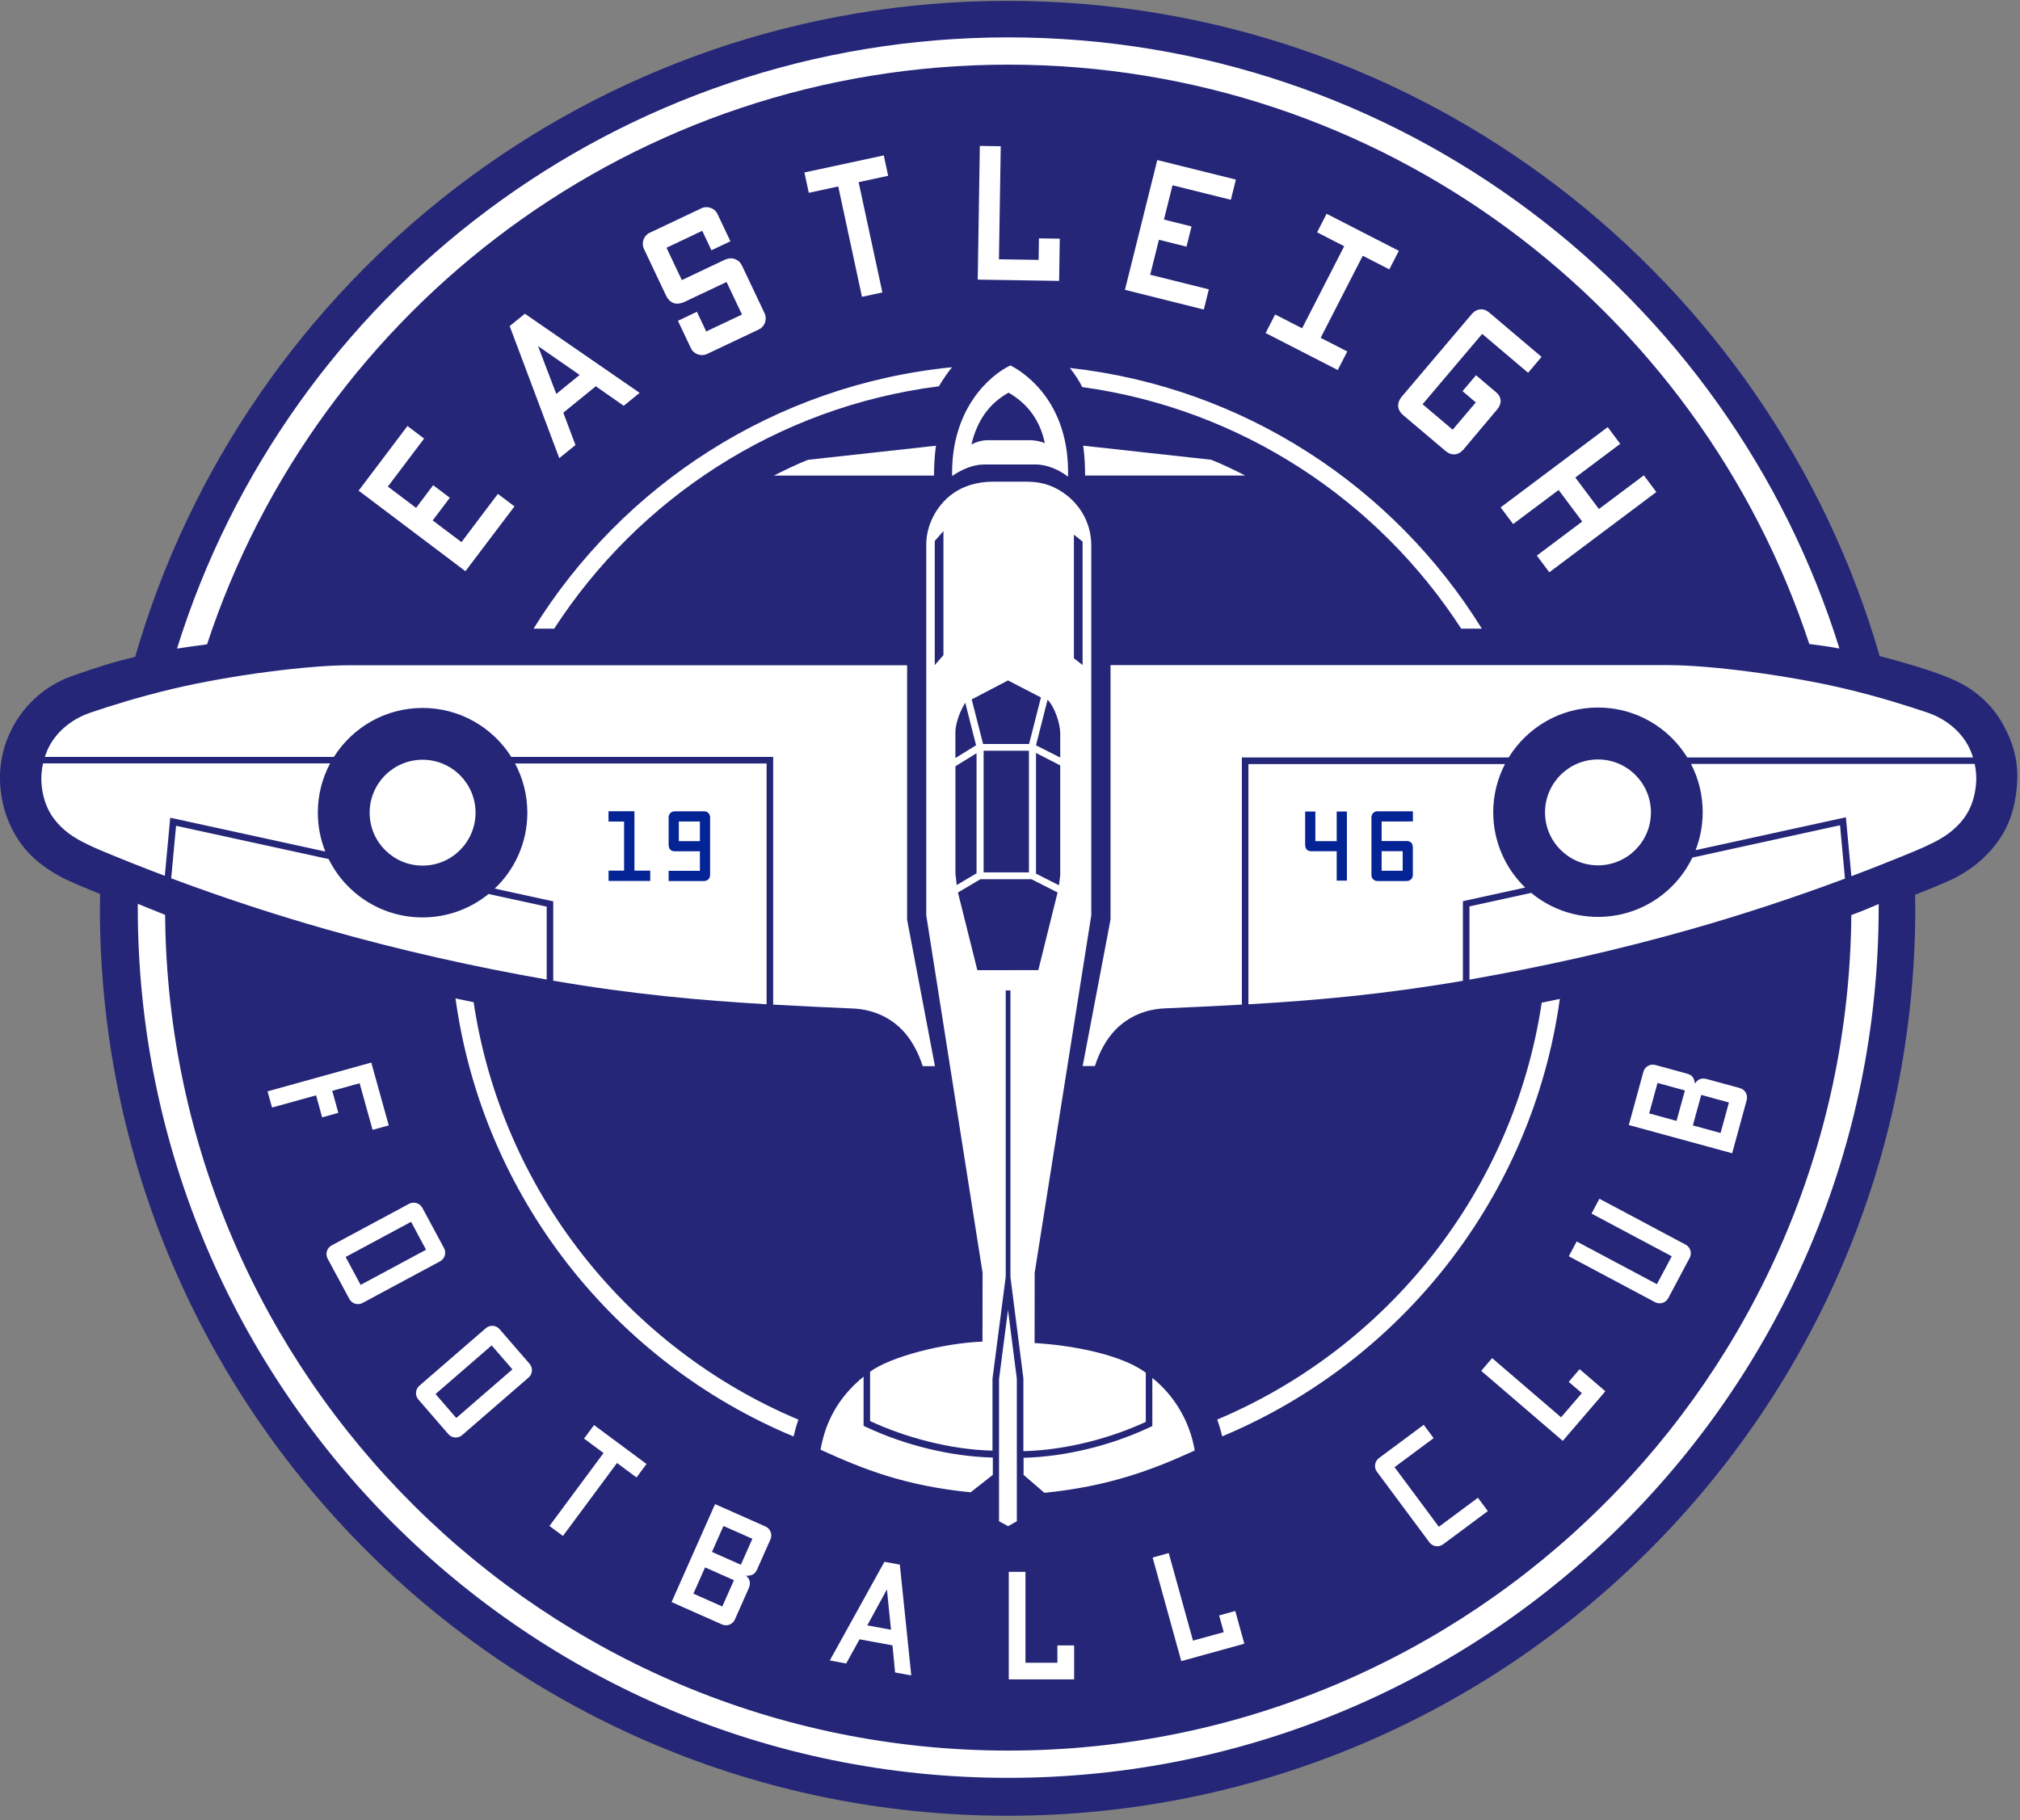 <?xml version="1.0" encoding="UTF-8"?>
<svg id="Layer_2" data-name="Layer 2" xmlns="http://www.w3.org/2000/svg" xmlns:xlink="http://www.w3.org/1999/xlink" viewBox="0 0 425.76 383.76">
  <rect x="0" y="0" width="425.76" height="383.76" fill="#808080" stroke="none"/>
  <defs>
    <style>
      .cls-1 {
        clip-path: url(#clippath);
      }

      .cls-2 {
        fill: none;
      }

      .cls-2, .cls-3, .cls-4, .cls-5 {
        stroke-width: 0px;
      }

      .cls-3 {
        fill: #042394;
      }

      .cls-3, .cls-4, .cls-5 {
        fill-rule: evenodd;
      }

      .cls-4 {
        fill: #252678;
      }

      .cls-5 {
        fill: #fff;
      }
    </style>
    <clipPath id="clippath">
      <rect class="cls-2" width="425.76" height="383.76"/>
    </clipPath>
  </defs>
  <g id="Layer_1-2" data-name="Layer 1">
    <g>
      <g class="cls-1">
        <path class="cls-4" d="m212.37.18c87.19,0,160.77,58.36,183.81,138.13,6.43,1.71,13.13,3.68,16.94,5.66,4,2.08,7.16,5.18,9.21,9.01,1.7,3.17,3.11,6.91,2.83,11.91-.45,8.11-3.52,12.52-7.11,15.99-1.55,1.5-3.36,2.74-5.24,3.81-1.75,1-6.24,2.78-9.16,3.95.01.95.04,1.9.04,2.85,0,105.64-85.67,191.31-191.31,191.31S21.06,297.13,21.06,191.49c0-1.01.02-2.01.04-3.02-2.49-1.02-6.61-2.65-8.61-3.78-3.33-1.89-5.97-3.97-7.99-6.72C1.55,173.93.12,169.21,0,164.51c-.12-4.79,1.32-9.54,4.1-13.53,2.62-3.74,6.42-6.91,11.65-8.66,4.48-1.56,8.36-2.83,12.74-3.84C51.5,58.62,125.12.18,212.37.18h0Z"/>
      </g>
      <path class="cls-5" d="m212.51,7.88c82.28,0,151.94,54.2,175.19,128.84-2.15-.41-4.23-.68-6.35-.95-23.34-70.92-90.12-122.14-168.84-122.14S66.96,64.88,43.64,135.84c-2.12.29-4.33.58-6.33.89C60.57,62.08,130.22,7.88,212.51,7.88h0Zm183.46,182.71c0,.25,0,.5,0,.76,0,101.3-82.16,183.46-183.47,183.46S29.04,292.65,29.04,191.35c0-.27.01-.54.01-.8l5.75,2.32c.82,97.43,80.08,176.19,177.71,176.19s176.86-78.74,177.7-176.15c2.11-.77,4.02-1.55,5.76-2.32h0Z"/>
      <path class="cls-5" d="m225.5,77.57c36.69,4.07,68.28,25.05,86.83,54.96h-4.35c-17.59-27.14-46.41-46.31-79.88-50.93-.61-1.26-1.49-2.61-2.6-4.03h0Zm103.27,133.02c-5.78,41.75-33.51,76.5-71.16,92.22-.29-1.2-.64-2.39-1.05-3.54,35.9-15.13,62.42-48.14,68.39-87.88,1.28-.26,2.55-.53,3.82-.8h0Zm-161.51,92.25c-37.72-15.71-65.5-50.53-71.25-92.35,1.27.27,2.55.54,3.82.8,5.95,39.8,32.5,72.86,68.45,88-.4,1.15-.74,2.34-1.02,3.55h0Zm30.62-221.4c-33.98,4.32-63.28,23.64-81.07,51.09h-4.35c18.77-30.29,50.93-51.41,88.2-55.11-1.03,1.27-1.94,2.62-2.77,4.02h0Z"/>
      <path class="cls-5" d="m191.18,140.25h-117.53c-8.8,0-25.17,2.11-37.24,4.97-7.05,1.67-13.14,3.6-17.32,5.01-4.57,1.55-7.37,4.52-8.73,7.15-.36.69-.66,1.43-.91,2.19h60.93c3.91-6.2,10.82-10.32,18.69-10.32s14.78,4.12,18.69,10.32h55.2v52.22c5.52.31,11.25.59,16.73.82,4.1.17,7.59,1.69,10.24,4.29,2.06,2.03,3.61,4.88,4.55,7.87h2.58s-5.87-30.88-5.87-30.88v-53.64Zm145.63,19.86c6.16,0,11.16,5,11.16,11.16s-5,11.16-11.16,11.16-11.16-5-11.16-11.16,5-11.16,11.16-11.16h0Zm-247.74.06c6.16,0,11.16,5,11.16,11.16s-5,11.16-11.16,11.16-11.16-5-11.16-11.16,5-11.16,11.16-11.16h0Zm92.94,130.06c-5.31,4.32-8.05,9.55-9.06,15.4,9.03,4.14,17.84,7.62,31.63,8.98l4.68-3.68v-3.65h-.1c-8.85-.23-18.33-2.59-26.34-6.31l-.8-.37v-10.37Zm60.87.27c4.7,3.76,7.93,9.26,8.93,15.3-9.03,4.14-18.21,7.57-31.68,8.92l-4.39-3.79v-3.6h0c8.86-.22,18.33-2.59,26.34-6.31l.8-.37v-10.15Zm-32.31,30.21l1.92,1.04,1.83-1.04v-30.02l-1.86-14.54-1.89,14.6v29.95Zm2.39-111.9h-.98v60.34l-2.79,21.52v15.16c-9.11-.23-18.51-2.86-25.8-6.24v-10.41c4.32-3.17,15.4-6.02,23.69-6.34l.02-14.5-11.87-75.36v-78.2c0-3.95,2.03-8.1,5.5-10.66,2.23-1.64,5.24-2.57,8.51-2.57h7.27c3.34,0,6.01,1.03,8.36,2.89,3.04,2.39,5.14,6.12,5.14,10.57v77.97l-11.93,75.36-.02,14.8c9.77.6,19.03,2.93,23.44,6.26v10.36c-7.29,3.39-16.69,5.95-25.8,6.18v-15.34l-2.73-21.39v-60.41Zm-12.28-108.45c2.03-1.41,4.47-2.43,6.64-2.43h11.07c2.31,0,4.94,1.16,6.72,2.57.39-15.14-8.57-21.64-12.14-23.46-4.29,2.03-12.56,9.12-12.29,23.32h0Zm4.07-6.67c1.12-.56,2.19-.88,3.4-.88h9.12c.86,0,2.2.27,2.95.62-1.03-4.88-3.61-8.3-7.64-10.65-3.84,2.14-6.54,5.55-7.83,10.91h0Zm-41.61,6.57h33.73c0-2.09.11-4.2.4-6.29l-26.91,2.96c-2.38.9-5.4,2.4-7.21,3.32h0Zm99.29-.01h-33.72c0-2.09-.12-4.2-.4-6.29l26.92,2.96c2.38.9,5.4,2.4,7.21,3.32h0Zm-61.06,54.09c0-1.89,1.1-4.69,2.08-6.19l2.28,8.97-4.36,2.69v-5.47Zm3.44-6.89l7.65-4,6.94,3.59-2.5,9.81h-9.69l-2.4-9.39Zm16,.07c1.49,1.54,2.66,4.99,2.66,7.19v5l-5.11-2.59,2.44-9.6Zm2.66,13.84v23.14l-.27,2.13-4.84-2.45v-25.44l5.11,2.62Zm-.56,26.79l-4.06,16.37-12.85.02-4.09-16.38,4.73-2.8h10.77l5.5,2.79Zm-21.26-1.56l-.27-2.41v-22.64l4.45-2.74v25.31l-4.17,2.47Zm15.22-28.32h-9.55v25.65h9.55v-25.65Zm9.48-45.55l1.83,1.45v26.04l-1.83-1.44v-26.04Zm-27.5-.77l-1.83,2.1v26.16l1.83-2.1v-26.16Zm35.23,28.27h117.53c8.8,0,25.18,2.11,37.25,4.97,7.05,1.67,13.14,3.6,17.32,5.01,4.57,1.55,7.37,4.52,8.73,7.15.38.74.7,1.52.95,2.34h-60.23c-3.89-6.32-10.86-10.53-18.82-10.53s-14.93,4.21-18.82,10.53h-56.24v52.1c-5.35.3-10.89.57-16.18.79-4.1.17-7.59,1.69-10.24,4.29-2.06,2.03-3.61,4.88-4.55,7.87h-2.58s5.87-30.88,5.87-30.88v-53.64Zm182.14,20.85c.31,1.49.41,3.02.25,4.48-.43,4-1.91,6.63-4.12,8.76-1.07,1.04-2.22,1.88-3.6,2.66-2.02,1.15-4.54,2.2-6.05,2.82-4.14,1.71-8.3,3.36-12.48,4.93l-1.16-12.42-31.68,6.93c.97-2.49,1.5-5.19,1.5-8.02,0-3.67-.89-7.12-2.47-10.16h59.8Zm-94.74,26.04l-13.14,2.88v16.78c-16.81,2.88-31.04,4.14-45.14,4.95h-.07s0-50.64,0-50.64h54.08c-1.58,3.04-2.48,6.5-2.48,10.16,0,6.23,2.59,11.86,6.74,15.88h0Zm67.4-1.88c-10.92,4.08-21.87,7.66-32.5,10.68-15.85,4.5-31.5,7.96-46.66,10.61v-15.43l13.02-2.85c3.82,3.16,8.72,5.06,14.07,5.06,8.76,0,16.33-5.1,19.89-12.5l31.13-6.82,1.04,11.24ZM9.07,160.95c-.34,1.53-.45,3.12-.29,4.63.43,4,1.92,6.63,4.12,8.76,1.07,1.04,2.22,1.88,3.6,2.66,2.01,1.15,4.55,2.2,6.05,2.82,4.05,1.68,8.12,3.29,12.19,4.82l1.14-12.25,32.69,7.13c-1.02-2.54-1.58-5.31-1.58-8.21,0-3.75.94-7.28,2.59-10.37H9.07Zm95.2,26.38l12.34,2.69v16.73c16.76,2.88,30.94,4.15,44.97,4.97v-50.76h-53.02c1.65,3.09,2.59,6.62,2.59,10.37,0,6.3-2.64,11.98-6.87,16h0Zm-68.18-2.16c11.02,4.12,22.07,7.73,32.79,10.78,15.75,4.47,31.28,7.92,46.35,10.56v-15.37l-12.25-2.67c-3.8,3.09-8.64,4.94-13.92,4.94-8.68,0-16.19-5.01-19.79-12.3l-32.16-7.02-1.03,11.08Z"/>
      <path class="cls-5" d="m206.54,30.76l4.39.07-.38,23.83,8.36.13.07-4.54,4.39.07-.14,8.9-17.15-.27.44-28.2Z"/>
      <path class="cls-5" d="m243.92,33.74l16.57,4.12-1.06,4.26-12.3-3.06-1.8,7.23,5.81,1.45-1.06,4.26-5.81-1.45-1.84,7.37,12.36,3.08-1.06,4.26-16.62-4.16,6.81-27.36Z"/>
      <path class="cls-5" d="m75.59,103.44l10.29-13.63,3.51,2.65-7.64,10.12,5.95,4.49,3.6-4.78,3.51,2.65-3.61,4.78,6.07,4.57,7.67-10.17,3.5,2.64-10.34,13.66-22.51-16.98Z"/>
      <path class="cls-5" d="m287.23,53.92l-8.87,17.3,5.61,2.88-2.01,3.91-15.2-7.8,2-3.91,5.69,2.91,8.87-17.3-5.71-2.93,2-3.91,15.23,7.81-2.01,3.91-5.61-2.88Z"/>
      <path class="cls-5" d="m180.97,38.38l5.01,23.27-4.3.93-5-23.27-6.21,1.34-.92-4.29,16.73-3.6.92,4.3-6.22,1.34Z"/>
      <path class="cls-5" d="m338.86,90.05l2.64,3.52-9.47,7.1,4.98,6.64,9.47-7.1,2.63,3.52-22.56,16.92-2.63-3.52,9.57-7.18-4.98-6.65-9.58,7.18-2.64-3.51,22.56-16.92Z"/>
      <path class="cls-5" d="m313.74,65.77l11.18,9.47-2.84,3.35-9.68-8.2-12.56,14.83,6.34,5.37,4.88-5.75-2.8-2.38,2.84-3.35,4.31,3.65c.96.82,1.32,2.16.14,3.57l-7.03,8.36c-1.12,1.34-2.59,1.45-3.85.38l-8.91-7.54c-1.3-1.1-1.45-2.57-.23-4l14.66-17.3c1.11-1.3,2.61-1.25,3.55-.45h0Z"/>
      <path class="cls-5" d="m107.43,68.74l3.2-2.6,24.19,16.68-3.36,2.73-5.88-4.12-6.85,5.57,2.56,6.82-3.41,2.77-10.45-27.84Zm14.75,10.31l-8.78-6.09,3.85,10.09,4.93-4.01Z"/>
      <path class="cls-5" d="m136.93,49.08l10.89-5.16c1.28-.61,2.82-.05,3.42,1.22l2.71,5.73-4,1.89-1.94-4.1-7.53,3.57,3.23,6.82,8.93-4.23c.85-.4,1.65-.47,2.35-.17.61.26,1.05.61,1.46,1.47l4.7,9.92c.6,1.28.05,2.82-1.22,3.42l-10.89,5.16c-1.27.6-2.82.05-3.42-1.22l-2.73-5.77,4-1.9,1.96,4.15,7.54-3.57-3.25-6.86-8.84,4.18c-1.06.5-2.87.9-3.96-1.41l-4.61-9.74c-.61-1.28-.05-2.82,1.22-3.42h0Z"/>
      <path class="cls-5" d="m312.2,289l2.3-2.68,14.53,12.48,4.38-5.1-2.77-2.37,2.3-2.68,5.43,4.66-8.98,10.46-17.2-14.77Z"/>
      <path class="cls-5" d="m242.94,328.36l3.4-.94,5.11,18.46,6.48-1.79-.97-3.52,3.4-.94,1.91,6.9-13.29,3.67-6.04-21.84Z"/>
      <path class="cls-5" d="m212.61,331.38h3.53v19.16h6.73v-3.65h3.53v7.16s-13.78,0-13.78,0v-22.67Z"/>
      <path class="cls-5" d="m130.05,308.43l-11.4,15.38-2.84-2.1,11.4-15.38-4.11-3.05,2.11-2.84,11.06,8.2-2.11,2.84-4.11-3.05Z"/>
      <path class="cls-5" d="m89.02,254.63l4.57,8.5c.54,1,.16,2.25-.84,2.79l-16.33,8.77c-1,.54-2.25.16-2.79-.84l-4.57-8.5c-.54-1-.16-2.25.84-2.79l16.32-8.77c1-.53,2.25-.16,2.79.84h0Zm-2.38,2.96l-13.79,7.41,3.16,5.88,13.79-7.41-3.16-5.89Z"/>
      <path class="cls-5" d="m105.3,280.22l6.32,7.3c.74.86.65,2.16-.21,2.9l-14.01,12.14c-.85.74-2.16.64-2.9-.21l-6.32-7.3c-.74-.86-.64-2.16.21-2.91l14.01-12.13c.86-.74,2.16-.65,2.9.21h0Zm-1.67,3.42l-11.83,10.25,4.37,5.05,11.83-10.25-4.37-5.05Z"/>
      <path class="cls-5" d="m186.41,329.26l3.25.6,2.41,23.36-3.41-.63-.55-5.71-6.94-1.28-2.82,5.1-3.45-.64,11.51-20.8Zm1.39,14.32l-.86-8.5-4.14,7.58,5,.92Z"/>
      <path class="cls-5" d="m78.26,224.02l3.68,13.24-3.41.94-2.73-9.83-5.77,1.6,1.28,4.64-3.41.95-1.28-4.64-9.28,2.57-.95-3.41,21.86-6.07Z"/>
      <path class="cls-5" d="m150.71,317.1l10.64,4.72c1.03.46,1.5,1.68,1.04,2.71l-2.78,6.27c-.43.95-.97,1.43-2.36,1.4,1.21,1.02.79,2.12.5,2.79l-2.86,6.44c-.46,1.03-1.68,1.5-2.71,1.04l-10.63-4.72,9.16-20.64Zm-.65,10.08l6.09,2.7,2.43-5.47-6.09-2.7-2.43,5.47Zm4.64,5.96l-6.09-2.7-2.46,5.54,6.09,2.7,2.46-5.54Z"/>
      <path class="cls-5" d="m343.31,237.18l3.07-11.22c.3-1.09,1.43-1.74,2.52-1.44l6.61,1.81c1.01.27,1.56.74,1.74,2.12.83-1.35,1.98-1.11,2.68-.91l6.79,1.85c1.09.3,1.73,1.44,1.44,2.52l-3.07,11.22-21.79-5.95Zm10.06-.87l1.76-6.42-5.77-1.58-1.76,6.42,5.77,1.58Zm5.2-5.48l-1.76,6.43,5.84,1.6,1.76-6.43-5.84-1.6Z"/>
      <path class="cls-5" d="m337.11,252.72l18.18,9.68c1,.53,1.38,1.78.85,2.78l-4.52,8.5c-.53,1-1.78,1.38-2.78.85l-18.18-9.68,1.66-3.12,16.91,9,3.13-5.88-16.91-9,1.66-3.12Z"/>
      <path class="cls-5" d="m290.65,307.39l9.43-7.01,2.09,2.81-8.24,6.12,9.34,12.57,8.23-6.12,2.09,2.81-9.43,7.01c-.91.68-2.21.48-2.88-.42l-11.06-14.88c-.68-.91-.48-2.21.43-2.88h0Z"/>
      <path class="cls-3" d="m142.19,171.04h6.22c.72,0,1.26.54,1.26,1.28v12.14c0,.73-.54,1.28-1.26,1.28h-7.48v-2.15s6.59,0,6.59,0v-4.12h-5.28c-.77,0-1.31-.41-1.31-1.39v-5.75c0-.73.54-1.28,1.26-1.28h0Zm5.33,6.29v-4.14h-4.44v4.14h4.44Z"/>
      <path class="cls-3" d="m296.54,185.74h-6.22c-.72,0-1.26-.55-1.26-1.28v-12.14c0-.73.54-1.28,1.26-1.28h7.48v2.14s-6.59.01-6.59.01v4.12h5.28c.77,0,1.3.41,1.3,1.39v5.75c0,.73-.53,1.28-1.25,1.28h0Zm-5.33-6.3v4.14h4.44v-4.14h-4.44Z"/>
      <path class="cls-3" d="m283.89,171.09v14.56h-2.15v-6.19h-5.34c-.76,0-1.31-.41-1.31-1.39v-6.98h2.15v6.24h4.5v-6.24h2.15Z"/>
      <path class="cls-3" d="m133.71,183.55h3.34v2.17h-8.78v-2.17h3.27v-10.35h-3.28v-2.17h5.46v12.52Z"/>
    </g>
  </g>
</svg>